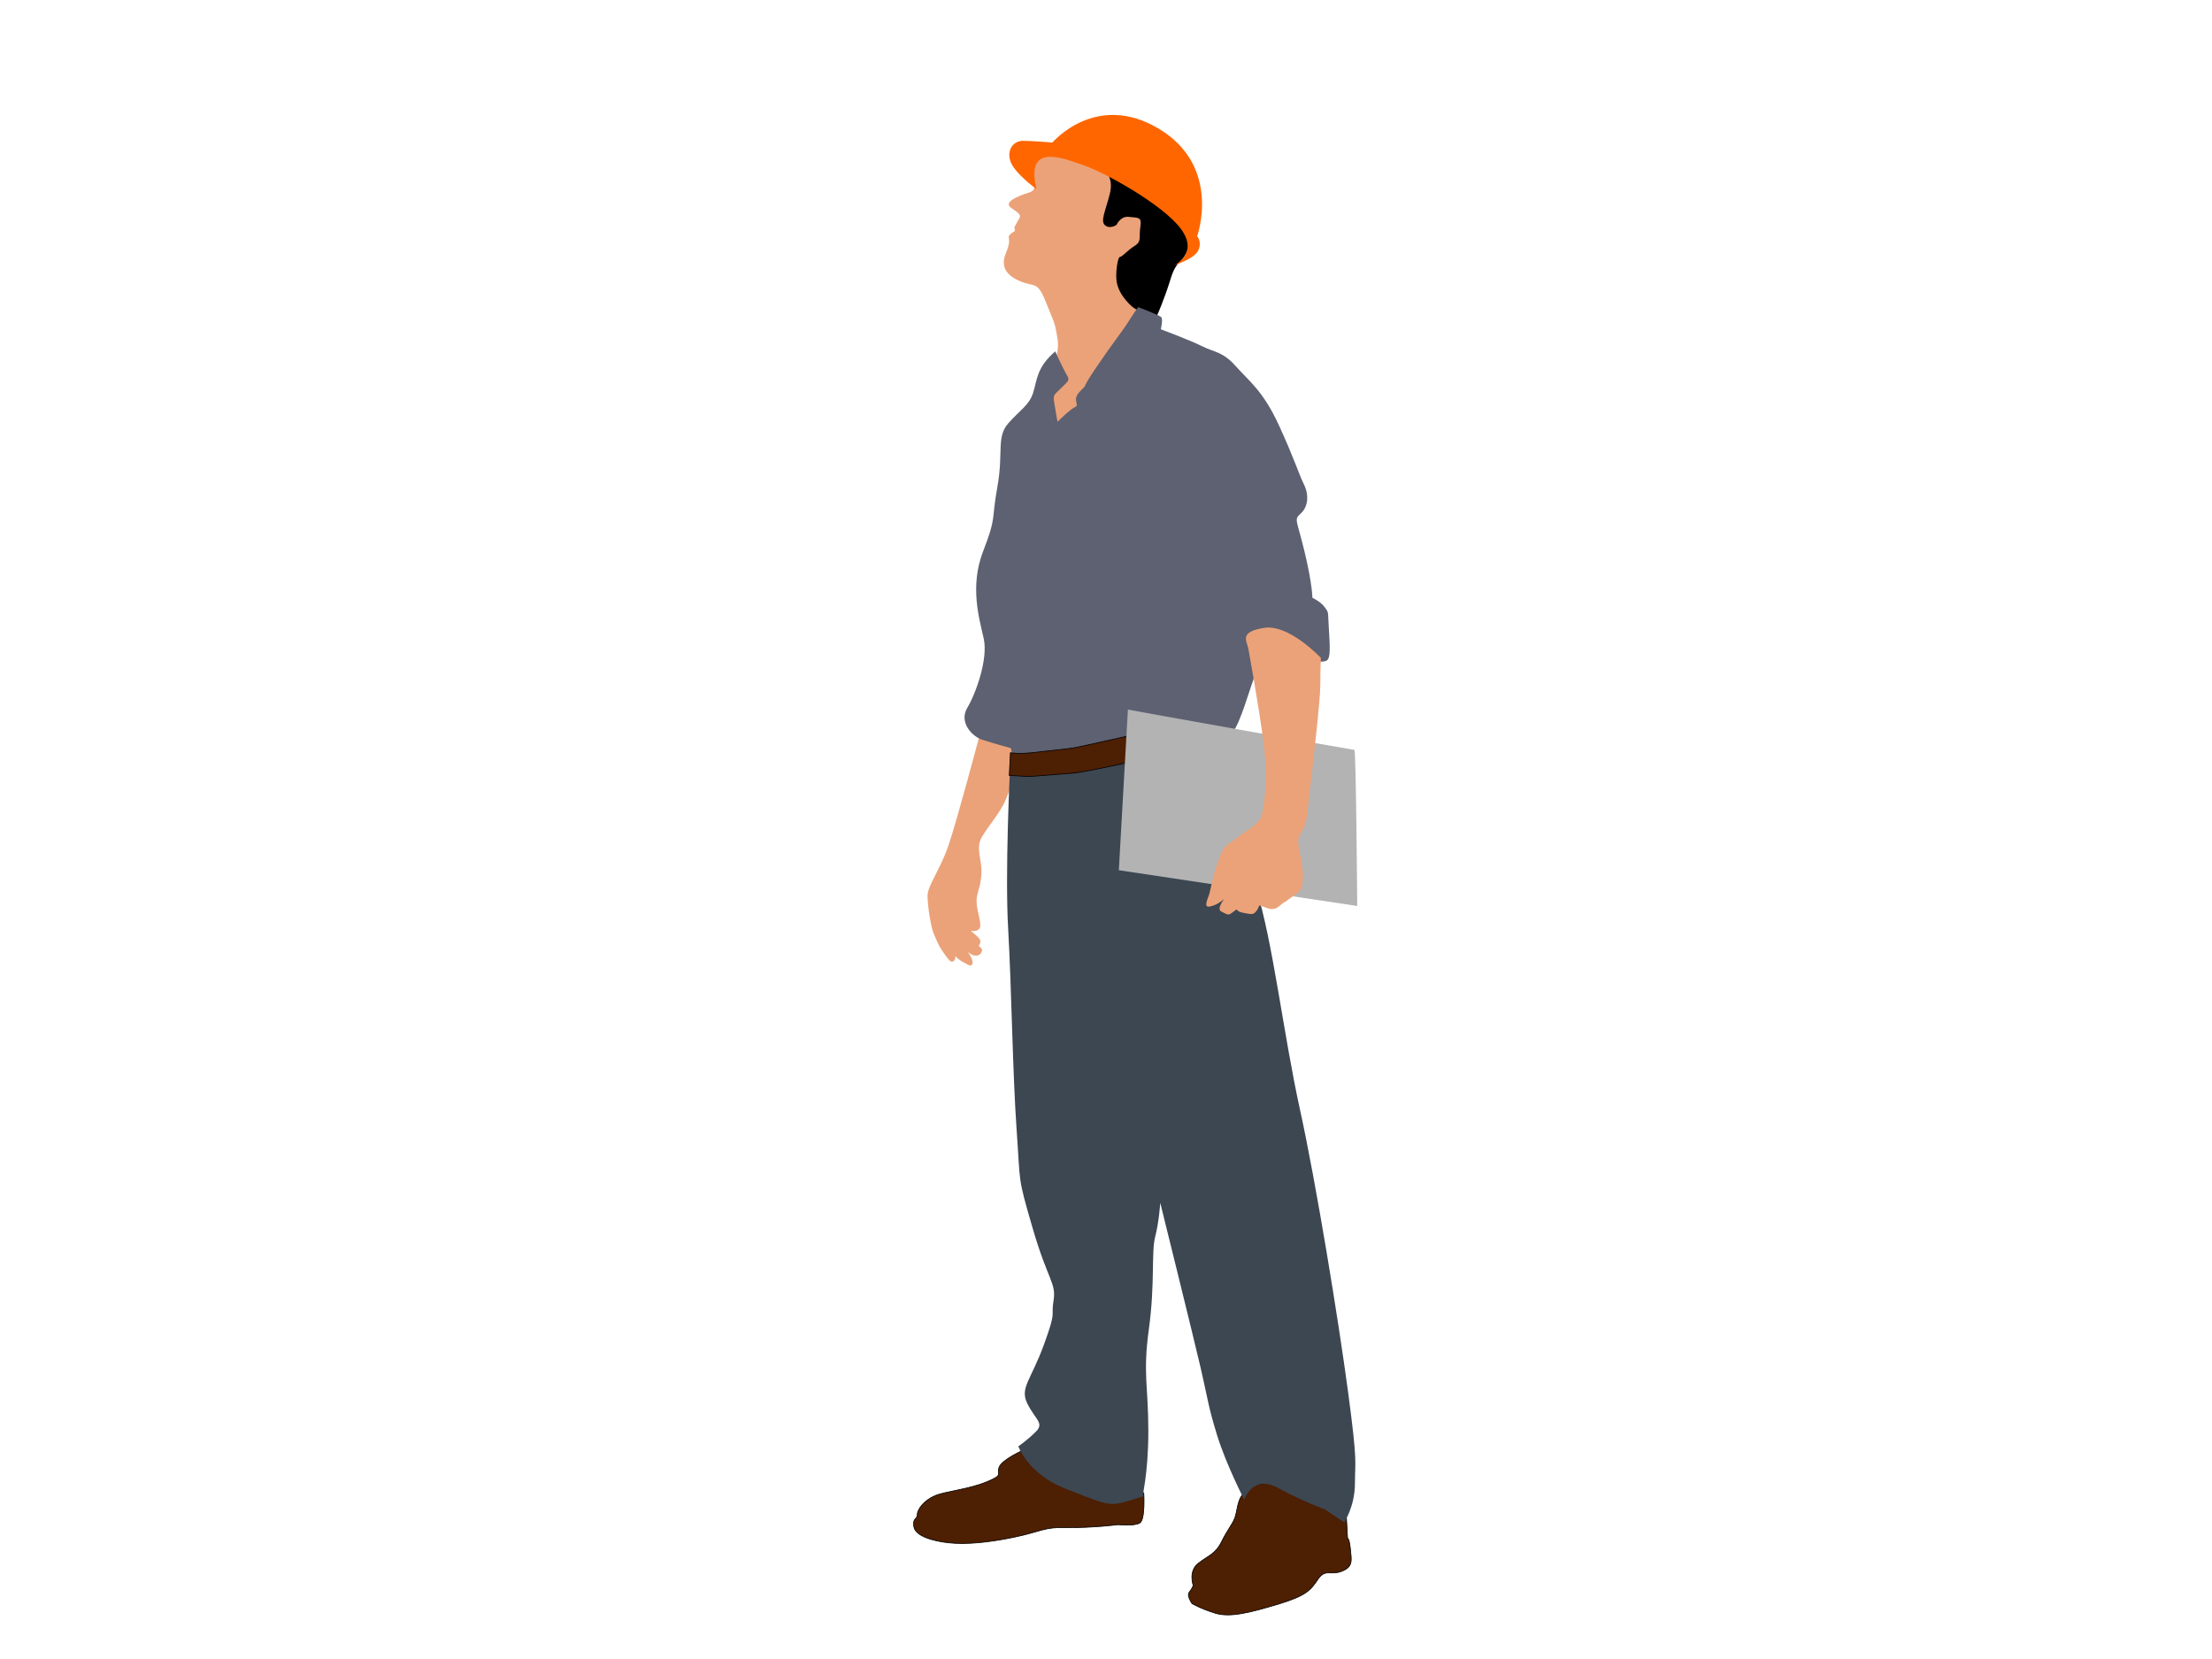 <?xml version="1.0" encoding="utf-8"?>
<!-- Generator: Adobe Illustrator 17.0.0, SVG Export Plug-In . SVG Version: 6.00 Build 0)  -->
<!DOCTYPE svg PUBLIC "-//W3C//DTD SVG 1.1//EN" "http://www.w3.org/Graphics/SVG/1.1/DTD/svg11.dtd">
<svg version="1.1" id="Layer_1" xmlns="http://www.w3.org/2000/svg" xmlns:xlink="http://www.w3.org/1999/xlink" x="0px" y="0px"
	 width="800px" height="600px" viewBox="0 0 800 600" enable-background="new 0 0 800 600" xml:space="preserve">
<g>
	<path fill="#EBA279" d="M354.136,266.483c0,0-8.006,30.177-11.085,39.21c-3.08,9.033-7.596,14.576-7.596,18.271
		c0,3.695,1.231,11.496,2.258,13.754c1.027,2.258,1.232,3.49,3.49,6.774c2.259,3.284,2.874,3.695,3.696,3.079
		c0.821-0.616,0.615-1.847,0.615-1.847s0.822,1.231,2.874,2.257c2.053,1.027,2.669,1.848,3.285,0.617
		c0.616-1.232-1.642-4.311-1.642-4.311s2.053,1.848,3.695,1.231c1.642-0.616,1.437-2.257,1.437-2.257l-1.232-1.231
		c0,0,1.438-1.438,0-2.875c-1.438-1.436-2.874-2.463-2.874-2.463s3.49,0.616,3.49-2.053c0-2.669-1.848-6.98-1.232-10.264
		c0.616-3.284,1.438-4.105,1.643-8.827c0.205-4.721-2.258-8.827,0.205-12.933c2.463-4.105,6.98-9.238,8.622-13.549
		c1.642-4.311,8.417-19.913,8.417-19.913L354.136,266.483z"/>
	<path fill="#4D1F03" stroke="#000000" stroke-width="0.25" stroke-miterlimit="10" d="M370.354,524.324c0,0-8.006,3.49-9.033,6.363
		c-1.027,2.875,1.848,2.67-4.722,5.338c-6.569,2.669-14.576,3.286-18.477,4.927c-3.9,1.642-6.363,4.928-6.363,6.775
		c0,1.848-1.848,1.231-1.232,4.516c0.616,3.285,6.774,5.132,12.728,5.749c5.953,0.615,13.754,0,23.608-2.053
		c9.854-2.052,10.47-3.695,19.091-3.489c8.622,0.206,18.476-1.027,18.476-1.027s5.748,0.617,7.801-0.616
		c2.052-1.232,1.437-10.88,1.437-10.88L370.354,524.324z"/>
	<path fill="#4D1F03" stroke="#000000" stroke-width="0.25" stroke-miterlimit="10" d="M450.21,539.721
		c0,0,3.285-5.543,14.986-2.053c11.701,3.489,21.761,11.29,21.761,11.29l0.411,7.391c0,0,0.615-0.206,1.026,3.9
		c0.411,4.105,1.027,6.364-3.079,8.006c-4.106,1.642-5.954-1.026-8.622,2.874c-2.668,3.9-4.105,5.953-14.37,9.033
		c-10.264,3.079-17.45,4.927-22.787,3.285c-5.337-1.643-8.417-3.49-8.417-3.49s-2.053-2.874-1.027-4.105
		c1.027-1.233,1.437-2.464,1.437-2.464s-1.847-5.132,1.848-8.006c3.695-2.874,6.159-3.284,8.416-7.802
		c2.258-4.516,3.696-5.953,4.722-8.417C447.542,546.701,447.337,541.979,450.21,539.721z"/>
	<path fill="#EBA279" d="M416.749,80.083c-0.616,0.205-2.669-14.37-13.959-20.118c-11.291-5.749-23.608-6.364-23.608-6.364
		c-9.853,3.285-6.095-1.51-9.033,6.569c-0.82,2.257,7.391,7.8,2.053,9.443c-5.337,1.642-8.827,3.695-6.775,5.337
		c2.053,1.643,4.106,2.464,3.284,3.901c-0.821,1.437-1.847,3.283-1.847,3.283l0.206,1.438c0,0-2.464,1.231-2.258,2.258
		c0.205,1.026,0.411,2.257-1.027,5.748c-1.437,3.489-1.232,7.185,4.517,9.854c5.747,2.668,6.774-0.206,9.853,7.595
		c3.08,7.802,3.285,6.979,4.311,13.549c1.027,6.569-3.079,11.907-4.105,16.833c-1.026,4.928,3.695,21.556,3.695,21.556
		l31.204-44.958l-2.874-18.681C410.385,97.327,417.365,79.877,416.749,80.083z"/>
	<path d="M399.299,61.607c0,0,3.696,2.258,2.053,8.623c-1.642,6.364-3.49,9.854-1.642,11.29c1.848,1.438,4.105-0.205,4.105-0.205
		s1.438-3.285,4.517-2.874c3.079,0.411,4.721-0.205,4.106,3.489c-0.617,3.696,0.615,5.338-2.053,6.981
		c-2.669,1.642-4.516,4.003-5.338,4.003c-0.821,0-1.642,5.646-1.232,8.725c0.411,3.08,2.259,5.953,4.722,8.416
		c2.463,2.464,3.9,2.259,6.159,3.285c2.258,1.027,3.489,1.437,3.489,1.437s2.875-6.364,5.132-13.754
		c2.259-7.391,3.901-5.132,6.159-10.469c2.259-5.338,8.211-12.934-3.695-21.967C413.874,59.555,413.669,57.707,399.299,61.607z"/>
	<path fill="#FF6600" d="M374.87,68.381c0,0-8.006-5.749-9.443-10.059c-1.438-4.311,1.232-7.39,4.516-7.39
		c3.285,0,10.675,0.616,10.675,0.616s15.807-18.681,38.594-4.926c22.787,13.754,13.754,38.799,13.754,38.799
		s1.848,2.052,0.411,5.132c-1.437,3.079-8.622,5.338-8.622,5.338s8.827-4.105,2.463-12.933
		c-6.364-8.828-27.509-20.529-35.309-23.197C384.108,57.091,370.765,51.548,374.87,68.381z"/>
	<path fill="#5D6171" d="M381.645,127.093c0,0,2.874,6.364,4.106,8.417c1.231,2.053,0.82,2.053-1.848,4.722
		c-2.669,2.669-3.08,2.463-2.669,5.132c0.411,2.668,1.231,7.185,1.231,7.185s4.516-4.517,6.364-5.337
		c1.848-0.822-1.438-2.464,1.848-5.749c3.285-3.284-0.411,0.616,5.542-8.212c5.954-8.827,10.059-13.959,11.702-16.628
		c1.642-2.669,3.695-5.543,3.695-5.543s7.801,2.874,8.417,3.696c0.617,0.821-0.205,4.311-0.205,4.311s10.47,3.9,14.986,6.159
		c4.516,2.257,7.39,1.847,12.111,7.185c4.722,5.338,9.854,8.828,15.602,21.35c5.748,12.522,7.186,17.654,9.033,21.35
		c1.848,3.695,1.642,8.006-1.026,10.469c-2.668,2.463-1.642,1.847,1.232,13.753c2.873,11.907,2.873,16.834,2.873,16.834
		s3.079,1.437,4.517,3.489c1.437,2.053,1.027,1.027,1.437,7.597c0.411,6.569,0.616,10.469-0.616,11.496
		c-1.232,1.027-4.927,0.205-4.927,0.205s-2.464-6.569-11.702-7.801c-9.238-1.231-13.138,35.104-20.117,35.515
		c-6.98,0.41-50.501,4.928-50.501,4.928l-26.277,3.694l-0.821-4.722c0,0-6.774-1.847-10.47-3.079
		c-3.695-1.232-8.417-6.364-5.337-11.496c3.08-5.132,7.596-17.656,5.954-25.045c-1.643-7.391-5.133-18.886-0.206-31.615
		c4.927-12.728,2.874-10.674,5.132-23.197c2.258-12.522-0.41-18.066,3.9-22.993c4.311-4.926,7.596-6.569,9.033-11.084
		C375.075,137.563,374.871,132.841,381.645,127.093z"/>
	<path fill="#3C4752" d="M487.573,503.59c-3.49-26.071-11.496-75.34-17.449-102.438c-5.954-27.097-9.854-61.175-15.808-79.651
		c-5.953-18.475-13.343-55.222-13.343-55.222l-75.546,8.621c0,0-0.01,0.204-0.03,0.59c-0.248,4.98-1.934,40.36-0.792,60.175
		c1.232,21.35,1.642,53.169,3.08,73.082c1.437,19.913,0.205,16.218,5.748,35.31c5.542,19.091,8.622,19.913,7.595,26.276
		c-1.026,6.365,1.232,3.08-3.489,16.013c-4.722,12.933-8.828,15.603-5.954,21.35c2.874,5.748,6.159,6.979,3.079,10.059
		c-3.079,3.079-6.364,5.338-6.364,5.338s3.49,10.058,17.244,15.396c13.754,5.338,15.397,6.364,21.145,4.722
		c5.749-1.642,7.39-2.259,6.774-2.054c-0.616,0.206,1.848-7.186,1.848-23.608c0-16.423-2.053-20.528,0.206-36.951
		c2.258-16.423,0.82-27.714,2.258-33.257c1.437-5.542,1.848-12.317,1.848-12.317s11.907,48.038,14.576,59.534
		c2.668,11.497,2.668,13.755,5.953,24.43c3.285,10.674,9.853,23.402,9.853,23.402s3.079-9.239,12.112-4.311
		c9.033,4.926,17.039,7.801,17.039,7.801l6.979,4.722c0,0,3.9-5.749,3.9-14.166C490.036,528.019,491.063,529.661,487.573,503.59z"/>
	<path fill="#4D1F03" stroke="#000000" stroke-width="0.25" stroke-miterlimit="10" d="M365.017,280.442l0.411-8.211
		c0,0,3.079,0.616,9.648-0.205c6.57-0.822,10.675-1.027,14.781-1.848c4.105-0.82,18.476-4.105,18.476-4.105l-0.205,9.649
		c0,0-15.397,3.489-20.119,3.9c-4.722,0.41-15.807,1.231-15.807,1.231L365.017,280.442z"/>
	<path fill="#B3B3B3" d="M489.831,271.205c-0.616,0-81.294-14.371-81.91-14.576l-3.284,58.096l86.221,12.933
		C490.857,327.659,490.447,271.205,489.831,271.205z"/>
	<path fill="#EBA279" d="M451.442,234.459c0,0,3.9,21.143,5.543,34.283c1.642,13.139,0.205,22.376-0.616,25.866
		c-0.821,3.49-5.132,5.336-9.032,8.417c-3.901,3.078-4.517,2.052-6.775,8.417c-2.258,6.364-2.668,10.264-3.284,12.112
		c-0.616,1.847-2.053,4.722,0.206,4.311c2.258-0.411,4.311-1.847,5.132-2.669c0.821-0.821-3.079,3.49-0.821,4.517
		c2.258,1.026,2.258,1.643,4.312,0c2.052-1.643,0.205-0.205,3.49,0.411c3.284,0.615,3.694,0.821,4.927-0.821
		c1.232-1.643,0.206-2.258,2.258-1.438c2.053,0.82,3.9,1.643,5.953-0.206c2.053-1.847,1.437-0.821,3.695-2.668
		c2.258-1.847,5.337-1.847,4.722-9.649c-0.616-7.8-2.874-10.674-0.616-14.164c2.258-3.49,2.053-5.542,3.079-14.371
		c1.027-8.827,3.901-33.256,3.901-39.21c0-5.953,0.205-9.648,0.205-9.648s-11.496-12.317-20.529-10.88
		C448.157,228.505,450.826,231.585,451.442,234.459z"/>
</g>
</svg>
